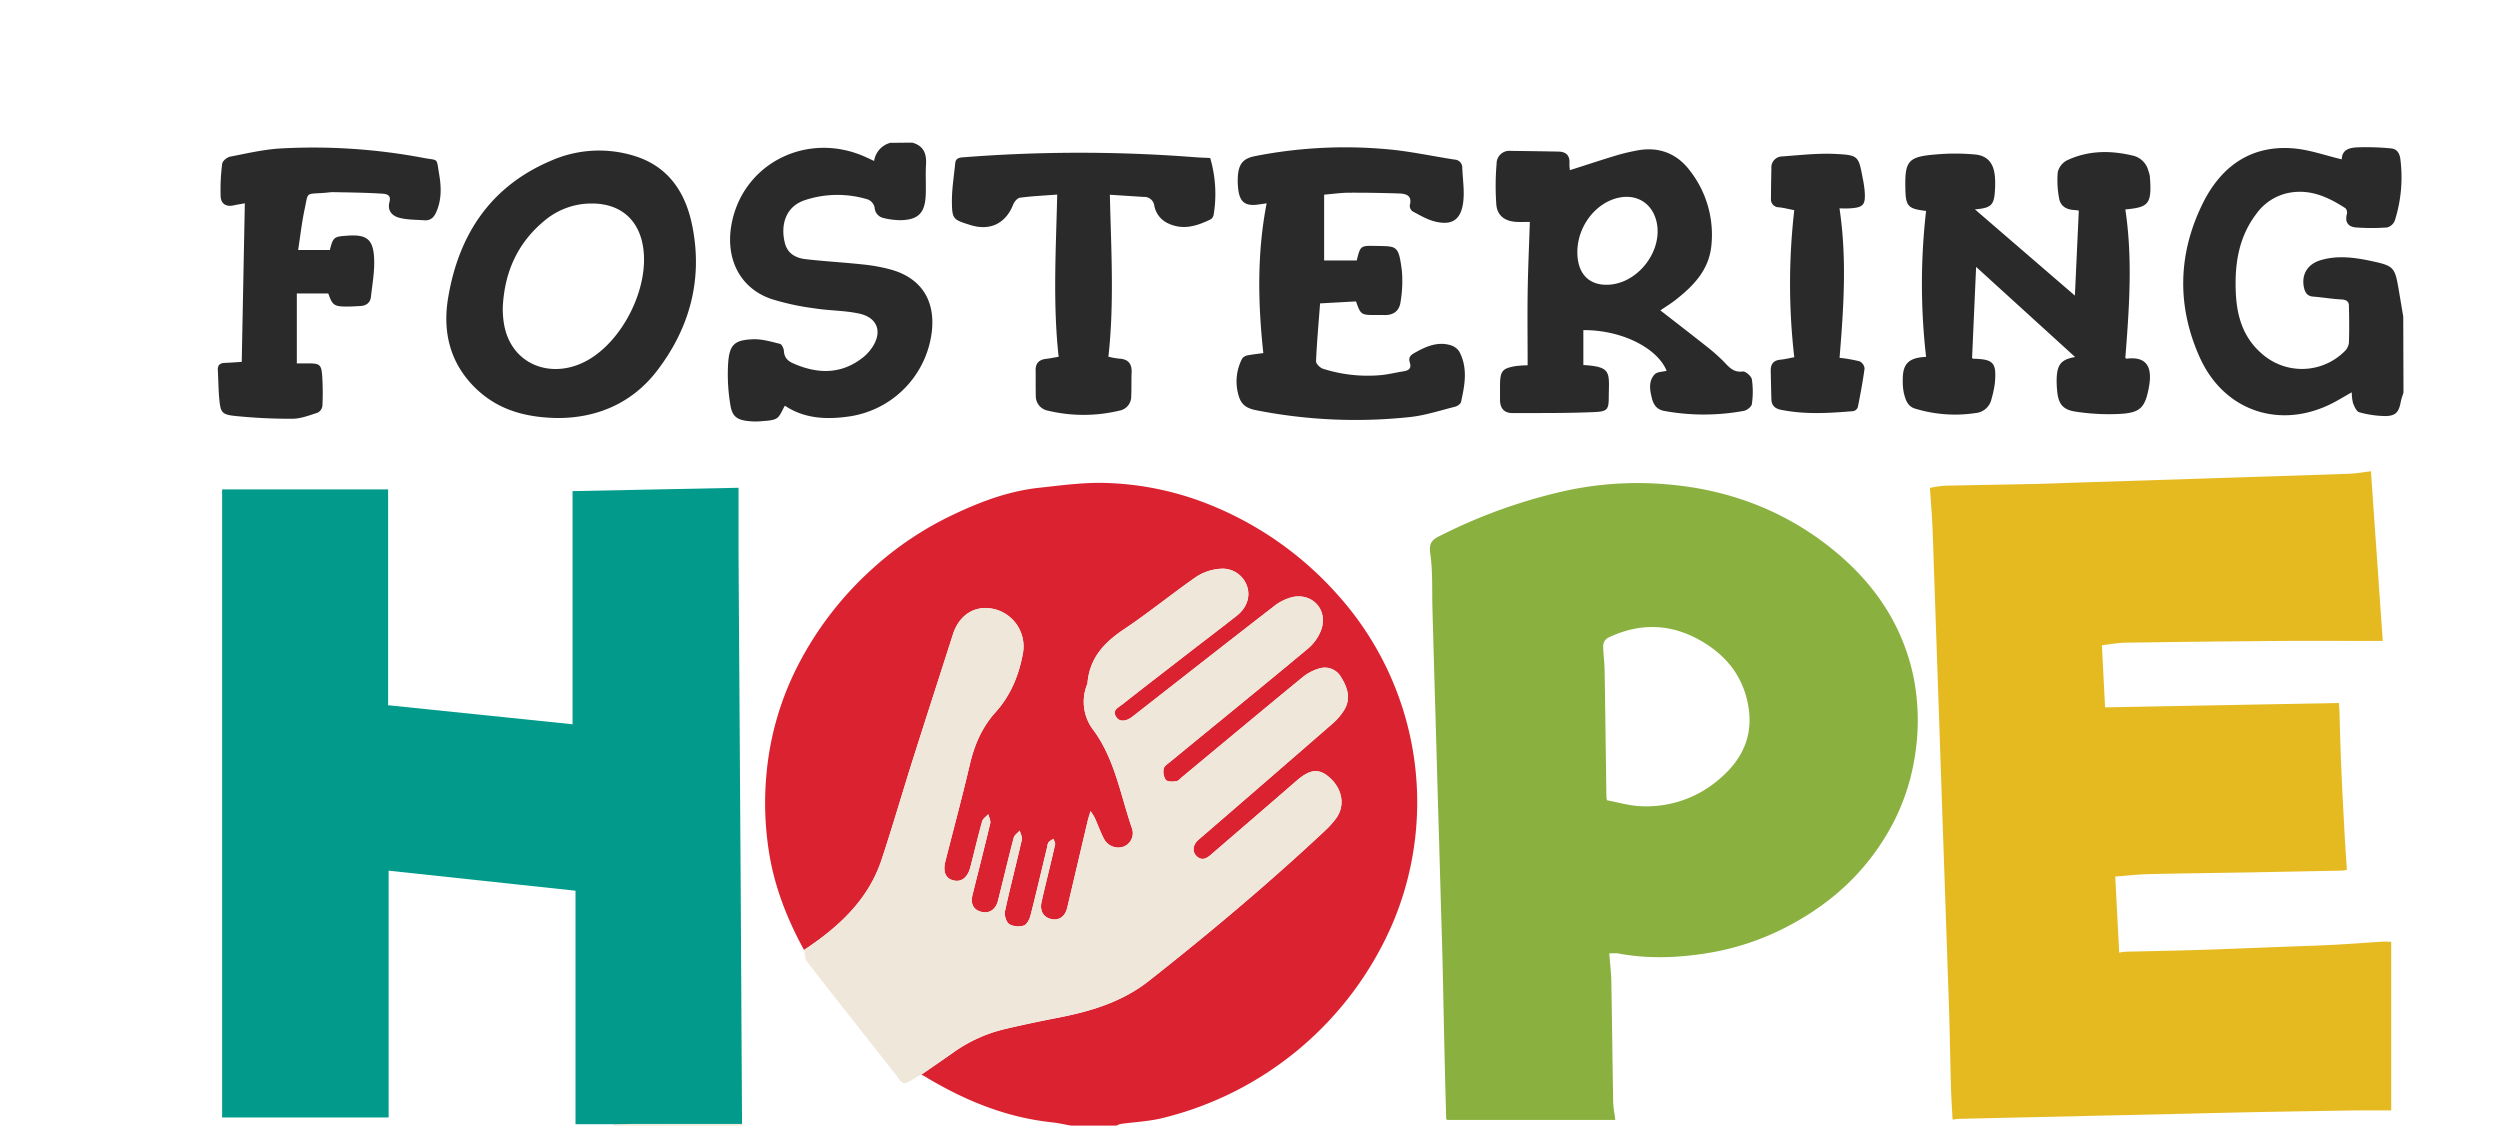 <svg viewBox="-61.616 -31.807 873.563 393.102" xmlns="http://www.w3.org/2000/svg" width="2500" height="1136"><path d="M219.34 298.22c-5.87-10.7-10.3-22-12.22-34a109.7 109.7 0 0 1-.87-27.94A103.32 103.32 0 0 1 217.09 199a118.08 118.08 0 0 1 26.63-34.44 114.58 114.58 0 0 1 26.55-17.88c10-4.86 20.31-8.82 31.44-10 7.82-.84 15.71-1.94 23.52-1.64A105.42 105.42 0 0 1 362 143a119 119 0 0 1 43.92 31.25 108.47 108.47 0 0 1 19.22 114.35A118 118 0 0 1 344 357.09c-4.59 1.05-9.35 1.27-14 1.91a6.51 6.51 0 0 0-1.47.58h-15.94c-2.21-.39-4.4-.9-6.63-1.14-16.11-1.71-30.65-7.71-44.36-16a13.89 13.89 0 0 0-1.28-.64c3.63-2.51 7.28-5 10.88-7.55a51.41 51.41 0 0 1 18.09-8.33c6.3-1.49 12.64-2.82 19-4.06 11.38-2.22 22.22-5.48 31.58-12.86 21-16.56 41.5-33.74 61-52a31.57 31.57 0 0 0 4.54-5c3.09-4.54 1.88-10.34-2.73-14.23-3.66-3.09-6.67-2.65-11.39 1.45-9.95 8.64-19.95 17.22-29.92 25.84-1.58 1.37-3.19 2.05-4.93.36-1.51-1.46-1.3-3.77.46-5.47.64-.61 1.34-1.15 2-1.73q22.53-19.48 45-39a20.53 20.53 0 0 0 4.19-4.88c2.35-3.95 1.15-7.79-1.11-11.37a6.51 6.51 0 0 0-7.35-3.17 16.48 16.48 0 0 0-6.15 3.17c-14.07 11.53-28 23.18-42 34.79-.68.57-1.36 1.43-2.12 1.53-1.22.16-3 .24-3.65-.47a5.22 5.22 0 0 1-.72-3.91c.14-.87 1.31-1.63 2.13-2.31 16.11-13.22 32.3-26.35 48.31-39.7a15.67 15.67 0 0 0 4.71-6.86c2.14-6.68-3.13-12.49-10-11.14a16.93 16.93 0 0 0-6.73 3.32c-16.49 12.75-32.88 25.63-49.3 38.46-2.31 1.8-4.58 1.92-5.7.19-1.56-2.41.71-3.33 2.06-4.39 8-6.31 16.14-12.55 24.22-18.81 5.29-4.09 10.63-8.12 15.87-12.26 3.47-2.74 4.76-6.63 3.58-10.16a9 9 0 0 0-9.04-6.25 17.69 17.69 0 0 0-8.46 2.67c-8.65 6-16.8 12.69-25.53 18.52-7 4.67-12.07 10.18-12.74 18.9a.92.92 0 0 1-.09.28 16.14 16.14 0 0 0 2.25 16.14c7.49 10.25 9.4 22.75 13.45 34.38a5.07 5.07 0 0 1-3.08 6.27 5.64 5.64 0 0 1-6.79-2.79c-1.22-2.34-2.11-4.86-3.19-7.28a25.14 25.14 0 0 0-1.47-2.37c-.46 1.54-.77 2.43-1 3.35-2.39 10.13-4.75 20.26-7.15 30.39-.72 3.06-2.85 4.57-5.49 4-2.86-.61-4.19-2.89-3.49-6 .36-1.63.74-3.26 1.12-4.88 1.22-5.06 2.47-10.11 3.61-15.19.13-.59-.37-1.32-.58-2a8 8 0 0 0-1.71 1.23 4.4 4.4 0 0 0-.49 1.68c-1.93 8-3.79 16.05-5.84 24-.33 1.3-1.28 3.09-2.32 3.41a6.57 6.57 0 0 1-5.1-.5c-1.06-.75-1.76-3.12-1.46-4.52 1.79-8.35 4-16.62 5.87-24.94.22-1-.46-2.16-.72-3.24-.73.85-1.87 1.59-2.12 2.57-1.93 7.31-3.65 14.67-5.5 22-.79 3.12-3.19 4.59-5.91 3.81s-3.75-2.8-2.95-6c2.06-8.29 4.2-16.56 6.16-24.87.23-1-.42-2.15-.67-3.23-.74.84-1.89 1.57-2.16 2.54-1.49 5.29-2.74 10.65-4.12 16-.95 3.66-3.18 5.33-5.95 4.59s-3.68-3.05-2.76-6.7c2.88-11.32 5.92-22.61 8.59-34 1.59-6.75 4.24-12.86 8.88-18 5.3-5.88 8.17-12.82 9.6-20.53a13.43 13.43 0 0 0-9.61-15.46c-6.71-1.8-12.54 1.63-14.8 8.66-4.76 14.86-9.57 29.71-14.29 44.59-3.61 11.42-6.92 22.93-10.7 34.29-4.68 14.08-15.06 23.5-27.05 31.45z" fill="#da2230"/><path d="M778.22 103.45c-.32 1.07-.73 2.11-.94 3.2-.66 3.55-1.71 4.93-5.25 5a35.24 35.24 0 0 1-9.23-1.32c-1-.25-1.72-2-2.19-3.13a15.59 15.59 0 0 1-.46-3.85c-2 1.13-3.7 2.14-5.44 3.11-18.52 10.28-38.92 4.08-47.65-15.26-8.13-18-7.68-36.42 1.14-54.09 6.32-12.64 16.66-20.19 31.46-19 5.65.44 11.18 2.47 17 3.84.08-3.93 3.48-4.18 6.8-4.23a87.87 87.87 0 0 1 10.52.42c1.87.2 2.86 1.53 3.14 3.65a49.67 49.67 0 0 1-1.93 21.54 4 4 0 0 1-2.69 2.42 75.28 75.28 0 0 1-10.83 0c-2.75-.19-4-1.84-3.22-4.72a2.26 2.26 0 0 0-.51-2c-6-3.89-12.21-6.75-19.62-5.41a18.33 18.33 0 0 0-11.59 7.48c-6.15 8.13-7.52 17.51-7.1 27.35.35 8.23 2.51 15.68 9 21.32a21.1 21.1 0 0 0 28.9-.63 5.06 5.06 0 0 0 1.62-3c.16-4.37.11-8.75 0-13.13 0-1.41-.93-2-2.53-2.1-3.33-.16-6.63-.74-10-1-2.1-.17-2.82-1.51-3.19-3.26-.92-4.46 1.25-8.1 5.86-9.47 6-1.79 12.09-.92 18.07.38 7.43 1.62 7.86 2.16 9.15 9.67q.82 4.85 1.63 9.68zM257.12 16.11c4 1.07 5.08 3.83 4.84 7.66-.22 3.63.06 7.28-.12 10.91-.3 6.11-2.73 8.45-8.88 8.53a25.41 25.41 0 0 1-5.8-.75 3.91 3.91 0 0 1-3.16-3.69 4 4 0 0 0-2.26-2.77 36.26 36.26 0 0 0-22 .17c-7.65 2.49-8.55 9.93-7 15.37 1 3.47 3.9 4.92 7.14 5.29 6.63.76 13.31 1.12 19.95 1.84a60.7 60.7 0 0 1 9.83 1.79c10.41 2.9 15.46 10.5 14.37 21.27a34 34 0 0 1-29 30.07c-8 1.15-15.67.73-22.38-3.77-1 1.63-1.6 3.62-2.92 4.43s-3.57.83-5.41 1a20.42 20.42 0 0 1-3.83 0c-4.41-.35-6.25-1.46-6.91-5.77a64.49 64.49 0 0 1-.74-14.87c.5-6.18 2.3-7.74 8.58-8 3.14-.15 6.38.83 9.5 1.6.65.16 1.33 1.61 1.38 2.5.13 2.3 1.34 3.49 3.3 4.35 8.54 3.73 16.75 3.91 24.4-2.15a15.68 15.68 0 0 0 2.83-3c4.05-5.56 2.4-10.85-4.26-12.28-5.14-1.11-10.54-1-15.76-1.85a87.25 87.25 0 0 1-14.91-3.25c-11.32-3.88-16.51-14.76-13.62-27.49 4.64-20.44 26.61-31 46.35-22.21 1 .44 1.95.9 3.19 1.48a7.72 7.72 0 0 1 5.65-6.34z" fill="#2a2a2a"/><path d="M152.66 359.58v-.48c2.36 0 4.71-.1 7.06-.1h37.94l.43.56z" fill="#efe7da"/><path d="M197.67 359h-37.94c-2.35 0-4.7.07-7.06.1h-13.19v-81.59l-65.3-7v86.23H16V137.28h58v75.42l64.45 6.65v-81.47l58-1.17v23.79q.36 57.52.75 115 .23 41.78.47 83.5z" fill="#029b8b"/><path d="M672.85 191.72c.36 7.1.71 14.09 1.1 21.72l81.7-1.53c.08 1.12.16 1.78.18 2.44.2 6.36.34 12.72.61 19.07.33 7.9.75 15.79 1.17 23.69.24 4.35.55 8.7.83 13.14-.89.13-1.26.22-1.64.23q-15.28.31-30.58.6c-12.26.21-24.52.34-36.78.63-3.89.08-7.77.54-11.93.85q.68 13.14 1.37 26.58a17.79 17.79 0 0 1 2.08-.31c8.52-.21 17-.35 25.57-.62 10.45-.33 20.91-.78 31.36-1.17 5.18-.2 10.36-.33 15.53-.61 6-.32 12.06-.78 18.09-1.15.76 0 1.52.06 2.43.1v58.89h-11.68q-17.5.27-35 .59c-8.62.17-17.24.39-25.86.59l-26.15.59-25.56.58-26.75.6c-.66 0-1.32.16-2.27.27-.19-3.6-.45-7.28-.56-11-.24-8.42-.38-16.85-.61-25.27-.16-5.76-.39-11.53-.58-17.3q-.6-17.29-1.19-34.59l-.58-16.71q-.6-17.59-1.19-35.19l-.58-16.71q-.6-17.3-1.19-34.6c-.19-5.57-.34-11.15-.6-16.71-.19-4.1-.54-8.18-.84-12.66a42 42 0 0 1 5-.75c10.59-.25 21.18-.39 31.77-.63 6-.13 11.93-.39 17.9-.58l37-1.18 17.9-.58c12.33-.4 24.66-.76 37-1.22 2.47-.09 4.93-.56 7.53-.87 1.39 20 2.75 39.49 4.13 59.29h-3.18c-10.72 0-21.44-.06-32.16 0q-27.39.21-54.78.61c-2.71.09-5.4.6-8.01.88z" fill="#e5ba21"/><path d="M500.7 299.43c.27 3.51.67 6.69.72 9.87.26 13.92.4 27.85.65 41.77 0 2.11.47 4.21.74 6.54H444c-.12-.21-.28-.37-.29-.54q-.35-13.06-.65-26.13c-.22-9.51-.38-19-.61-28.51-.16-6.75-.38-13.49-.58-20.24q-.3-10.43-.59-20.84c-.19-6.65-.4-13.3-.59-20q-.3-10.41-.59-20.84c-.19-6.75-.4-13.5-.59-20.25q-.3-10.56-.59-21.13c-.19-6.55.15-13.19-.79-19.63-.58-4 1.3-5 4-6.28a187.15 187.15 0 0 1 42.77-15.34 118.55 118.55 0 0 1 35.82-2.38c20.37 1.67 39.16 8.34 55.52 20.77 15.47 11.76 26.51 26.77 30.67 46.05a78.16 78.16 0 0 1 .39 29.33 75.47 75.47 0 0 1-11.87 29.72c-7.82 11.84-18.2 20.83-30.63 27.65a91.57 91.57 0 0 1-29.11 10.18c-10.57 1.76-21.3 2.24-32 .2a19.48 19.48 0 0 0-2.99.03zm-.79-53.52c3.8.7 7.82 1.92 11.88 2.07a38.81 38.81 0 0 0 27.37-9.47c8.81-7.45 12.44-16.5 9.63-27.92-2.2-8.93-7.58-15.3-15.34-20-10.87-6.51-22-6.87-33.29-1.42a3.48 3.48 0 0 0-1.58 2.58c0 2.82.44 5.63.49 8.45.25 14.82.42 29.63.63 44.45a11.4 11.4 0 0 0 .21 1.26z" fill="#8ab03f"/><path d="M219.34 298.22c12-8 22.37-17.37 27.07-31.5 3.78-11.36 7.09-22.87 10.7-34.29 4.72-14.88 9.53-29.73 14.29-44.59 2.26-7 8.09-10.46 14.8-8.66a13.43 13.43 0 0 1 9.61 15.46c-1.43 7.71-4.3 14.65-9.6 20.53-4.64 5.16-7.29 11.27-8.88 18-2.67 11.37-5.71 22.66-8.59 34-.92 3.65 0 6 2.76 6.7s5-.93 5.95-4.59c1.38-5.32 2.63-10.68 4.12-16 .27-1 1.42-1.7 2.16-2.54.25 1.08.9 2.26.67 3.23-2 8.31-4.1 16.58-6.16 24.87-.8 3.22.22 5.24 2.95 6s5.12-.69 5.91-3.81c1.85-7.33 3.57-14.69 5.5-22 .25-1 1.39-1.72 2.12-2.57.26 1.08.94 2.26.72 3.24-1.9 8.32-4.08 16.59-5.87 24.94-.3 1.4.4 3.77 1.46 4.52a6.57 6.57 0 0 0 5.1.5c1-.32 2-2.11 2.32-3.41 2.05-8 3.91-16 5.84-24a4.4 4.4 0 0 1 .49-1.68 8 8 0 0 1 1.71-1.23c.21.67.71 1.4.58 2-1.14 5.08-2.39 10.13-3.61 15.19-.38 1.62-.76 3.25-1.12 4.88-.7 3.14.63 5.42 3.49 6 2.64.56 4.77-.95 5.49-4 2.4-10.13 4.76-20.26 7.15-30.39.21-.92.52-1.81 1-3.35a25.14 25.14 0 0 1 1.47 2.37c1.08 2.42 2 4.94 3.19 7.28a5.64 5.64 0 0 0 6.79 2.79 5.07 5.07 0 0 0 3.08-6.27c-4.05-11.63-6-24.13-13.45-34.38a16.14 16.14 0 0 1-2.25-16.14.92.92 0 0 0 .09-.28c.67-8.72 5.73-14.23 12.74-18.9 8.73-5.83 16.88-12.55 25.53-18.52a17.69 17.69 0 0 1 8.44-2.62 9 9 0 0 1 9.09 6.19c1.18 3.53-.11 7.42-3.58 10.16-5.24 4.14-10.58 8.17-15.87 12.26-8.08 6.26-16.18 12.5-24.22 18.81-1.35 1.06-3.62 2-2.06 4.39 1.12 1.73 3.39 1.61 5.7-.19 16.42-12.83 32.81-25.71 49.3-38.46a16.93 16.93 0 0 1 6.73-3.32c6.86-1.35 12.13 4.46 10 11.14a15.67 15.67 0 0 1-4.71 6.86c-16 13.35-32.2 26.48-48.31 39.7-.82.68-2 1.44-2.13 2.31a5.22 5.22 0 0 0 .72 3.91c.63.71 2.43.63 3.65.47.76-.1 1.44-1 2.12-1.53 14-11.61 28-23.26 42-34.79a16.48 16.48 0 0 1 6.15-3.17 6.51 6.51 0 0 1 7.35 3.17c2.26 3.58 3.46 7.42 1.11 11.37a20.53 20.53 0 0 1-4.19 4.88q-22.46 19.58-45 39c-.67.58-1.37 1.12-2 1.73-1.76 1.7-2 4-.46 5.47 1.74 1.69 3.35 1 4.93-.36 10-8.62 20-17.2 29.92-25.84 4.72-4.1 7.73-4.54 11.39-1.45 4.61 3.89 5.82 9.69 2.73 14.23a31.57 31.57 0 0 1-4.54 5c-19.54 18.29-40 35.47-61 52-9.36 7.38-20.2 10.64-31.58 12.86-6.36 1.24-12.7 2.57-19 4.06a51.41 51.41 0 0 0-18.09 8.33c-3.6 2.56-7.25 5-10.88 7.55a14.4 14.4 0 0 0-1.57.79c-5.49 3.59-4.85 2.52-7.84-1.28-10.2-13-20.45-25.9-30.56-38.93-.84-1-.75-2.71-1.06-4.1z" fill="#efe7da"/><g fill="#2a2a2a"><path d="M628.48 39.44l34.92 30.12q.68-14.54 1.37-29.74c-.41 0-1-.14-1.68-.17-2.78-.15-4.82-1.45-5.23-4.25a33.33 33.33 0 0 1-.44-9 6.32 6.32 0 0 1 3.24-4.11c7.5-3.53 15.38-3.52 23.29-1.57a7.22 7.22 0 0 1 5.14 5.28 8.35 8.35 0 0 1 .52 2c.71 9.63-.36 10.67-8.58 11.46 2.62 17.32 1.34 34.65 0 51.87.23.16.32.28.39.27 6.84-.84 9.22 2.59 7.84 10-1.31 7-2.92 8.88-9.93 9.29a76 76 0 0 1-15.8-.8c-4.56-.7-6-2.93-6.35-7.56a33.37 33.37 0 0 1-.14-4.12c.21-4.91 1.69-6.55 6.44-7.39l-34.59-31.49c-.49 11-.95 21.39-1.41 31.86.06 0 .22.21.39.22 7.1.19 8.19 1.34 7.58 8.46a35.66 35.66 0 0 1-1.22 5.73 6.19 6.19 0 0 1-5.38 4.78 47.8 47.8 0 0 1-21.26-1.52c-2.64-.75-3.38-3.12-3.94-5.41a19.59 19.59 0 0 1-.39-4.4c-.09-5.82 1.94-8 8.15-8.28a223.61 223.61 0 0 1 0-51c-6.39-.74-7.13-1.59-7.25-8-.19-9.42 1-10.93 10.41-11.71a75.91 75.91 0 0 1 14.06 0c4.38.46 6.42 3.2 6.81 7.59a28.81 28.81 0 0 1 .08 3.83c-.24 6.32-1.05 7.2-7.04 7.76zM520.75 95.84c-3.34-8.09-15.84-14.29-29.1-14.22v12.2c9.85.58 9 2.52 8.88 10.77 0 4.82-.36 5.46-5.11 5.67-9.5.42-19 .32-28.55.35-3 0-4.37-1.79-4.34-4.73v-5.31c.09-4.69.85-5.6 5.48-6.38a40.16 40.16 0 0 1 4.17-.28c0-8.34-.11-16.66 0-25s.5-16.68.77-25.1c-1.41 0-3 .06-4.6 0-4-.19-6.74-2.07-7.11-6a92.54 92.54 0 0 1 .09-14.32 4.45 4.45 0 0 1 4.86-4.5q8.37.09 16.74.25c2.76.05 4.09 1.43 3.85 4.25a16.83 16.83 0 0 0 .17 2.24c5.49-1.75 10.78-3.5 16.11-5.12a72 72 0 0 1 7.14-1.72c7.7-1.53 14.14.93 18.75 7.1a36.38 36.38 0 0 1 7.41 26.28c-.89 8.41-6.27 13.93-12.52 18.82-1.69 1.32-3.53 2.44-5.28 3.64 5.57 4.33 11.09 8.58 16.55 12.91a63.67 63.67 0 0 1 5.3 4.69c1.94 1.93 3.47 4.2 6.91 3.75 1-.13 3 1.61 3.21 2.72a30 30 0 0 1 0 8.67c-.12.93-1.75 2.2-2.85 2.38a77.13 77.13 0 0 1-27.85 0c-2.52-.5-3.64-2.14-4.21-4.34-.75-2.91-1.28-6 .91-8.4.88-.97 2.81-.9 4.22-1.27zm-31.2-41.68c-.08 7.93 4.29 12.25 11.67 11.54 9.93-1 18.06-11.87 16.08-21.58-1.38-6.81-7.08-10.36-13.85-8.64-7.8 1.98-13.82 10.07-13.9 18.68zM379.82 89.65c-1.88-17.42-2.25-34.75 1.16-52.33l-2.86.41c-4.61.66-6.58-.83-7.08-5.49a23.93 23.93 0 0 1-.09-4.71c.34-4 1.86-5.86 5.79-6.67a162.05 162.05 0 0 1 45.19-2.54c8.28.62 16.47 2.44 24.7 3.71a2.79 2.79 0 0 1 2.71 2.85c.15 4.1.85 8.28.29 12.28-.85 6.06-4.05 8-10 6.47-2.7-.69-5.21-2.21-7.71-3.54A2.45 2.45 0 0 1 431 38c.88-3.28-1.08-4-3.58-4.12-5.88-.19-11.77-.3-17.66-.27-2.8 0-5.6.43-8.69.68v23h11.39c1.28-5.13 1.28-5.21 6.54-5.09 7.49.17 8.08-.42 9.24 8.71a43.61 43.61 0 0 1-.46 10.8c-.38 3.15-2.45 4.77-5.74 4.64h-3.24c-4.82 0-5-.2-6.59-4.76l-12.55.69c-.52 6.82-1.13 13.55-1.42 20.28 0 .85 1.43 2.26 2.46 2.57a51.46 51.46 0 0 0 20.37 2.2c2.63-.27 5.21-.92 7.83-1.33 1.77-.27 2.74-1.07 2.12-3s.31-2.68 1.75-3.48c3.93-2.21 8-4 12.57-2.6a5.42 5.42 0 0 1 3 2.28c3 5.71 1.87 11.67.56 17.55-.16.7-1.32 1.46-2.15 1.66-5.32 1.33-10.61 3.09-16 3.62a178.53 178.53 0 0 1-51.4-2.03c-3.22-.61-6.71-.94-8-5a17.26 17.26 0 0 1 1.07-13.42 3 3 0 0 1 1.94-1.14c1.75-.36 3.49-.52 5.46-.79zM133.85 112.34c-11.91-.07-21.8-2.91-29.71-10.84C95.42 92.76 93 81.82 95 70.19c3.69-22 14.86-38.89 36.05-47.82a41.59 41.59 0 0 1 29.13-1.58c11.92 3.72 17.82 12.92 20.1 24.39 3.79 18.83-.95 36-12.59 51-8.69 11.12-20.78 16.02-33.84 16.16zm-19.79-38.53c0 4.93.78 9.61 3.6 13.76 5.49 8.07 16.46 10 26.05 4.58 12.23-6.88 21.29-24.87 19.49-38.83-1.28-10.14-7.93-16-18.14-15.94a25.47 25.47 0 0 0-16.51 6.08c-9.5 7.88-13.95 18.2-14.49 30.35zM42.56 53.63h11.08c1.16-4.5 1.38-4.68 6-5 6.69-.51 9.09 1.09 9.46 7.68.26 4.54-.6 9.15-1.11 13.72-.22 2-1.62 3.06-3.64 3.17-1.57.09-3.14.18-4.71.19-4.49 0-5.1-.43-6.54-4.57h-11v24.43h3.88c4.16 0 4.72.37 5 4.6a90.92 90.92 0 0 1 .06 10.31 3.13 3.13 0 0 1-1.68 2.32c-2.87.92-5.85 2.1-8.79 2.11a185.15 185.15 0 0 1-20.25-1c-4.4-.47-4.85-1.27-5.29-5.63-.35-3.41-.32-6.86-.53-10.29-.11-1.75.65-2.51 2.35-2.59 2.24-.09 4.48-.26 6-.36.36-18.53.72-36.94 1.08-55.4-1.09.2-2.52.41-3.94.72-2.7.59-4.41-.63-4.51-3.19a70.71 70.71 0 0 1 .54-11.36c.12-1 1.71-2.28 2.81-2.49 6-1.16 12-2.58 18-2.88a207.29 207.29 0 0 1 49.6 3.34c5.37 1 4.38-.27 5.43 5.84.75 4.43.84 8.78-1 13-.84 1.93-2 3.1-4.22 2.94-2.92-.21-5.92-.14-8.71-.87-2.47-.65-4.28-2.42-3.45-5.54.77-2.88-1.69-2.84-3.2-2.93-5.48-.33-11-.38-16.48-.49-1.07 0-2.15.18-3.23.26-6.61.48-5.39-.47-6.79 5.95-.97 4.61-1.48 9.29-2.22 14.01zM326.2 34.32c.42 19 1.59 37.68-.51 56.59a26.88 26.88 0 0 0 3.79.68c3.21.16 4.46 1.85 4.32 4.94-.12 2.75 0 5.5-.14 8.25a5 5 0 0 1-4.23 5 53.52 53.52 0 0 1-24.82 0 5.16 5.16 0 0 1-4.29-5.27c-.09-3 0-5.9-.06-8.85-.05-2.54 1.26-3.71 3.66-4 1.45-.17 2.89-.47 4.38-.72-2.07-18.79-.93-37.52-.5-56.68-4.44.34-8.73.53-13 1.09-.91.12-2 1.41-2.39 2.4-2.61 6.64-8.12 9.32-15 7.14-6-1.89-6.35-2-6.41-8.33 0-4.39.72-8.78 1.15-13.17.14-1.49.93-2 2.5-2.13a520.94 520.94 0 0 1 81.35-.05c1.66.13 3.33.17 5.26.27a44.63 44.63 0 0 1 1.22 19.73 2.47 2.47 0 0 1-1 1.67c-4.88 2.38-9.81 4-15.2 1.31a8.43 8.43 0 0 1-4.56-6.11 3.5 3.5 0 0 0-3.67-3c-3.8-.23-7.62-.49-11.85-.76zM581.17 91.3a52.69 52.69 0 0 1 7 1.22 3.14 3.14 0 0 1 1.74 2.48c-.6 4.55-1.46 9.07-2.36 13.58a2.22 2.22 0 0 1-1.55 1.35c-8.42.71-16.84 1.23-25.24-.45-2.16-.43-3.34-1.51-3.41-3.71-.1-3.33-.16-6.66-.23-10 0-2.36 1-3.6 3.44-3.82 1.53-.15 3-.53 4.79-.85a224.17 224.17 0 0 1 0-51.39c-2-.38-3.65-.83-5.37-1a2.76 2.76 0 0 1-2.77-3.09c0-3.53.07-7 .14-10.58a3.82 3.82 0 0 1 3.77-4.11c6.24-.45 12.53-1.18 18.75-.86 8 .4 7.94.79 9.43 8.65a38.06 38.06 0 0 1 .65 4.37c.35 4.85-.45 5.73-5.43 6-1.06.07-2.13 0-3.37 0 2.65 17.61 1.44 34.91.02 52.21z"/></g></svg>